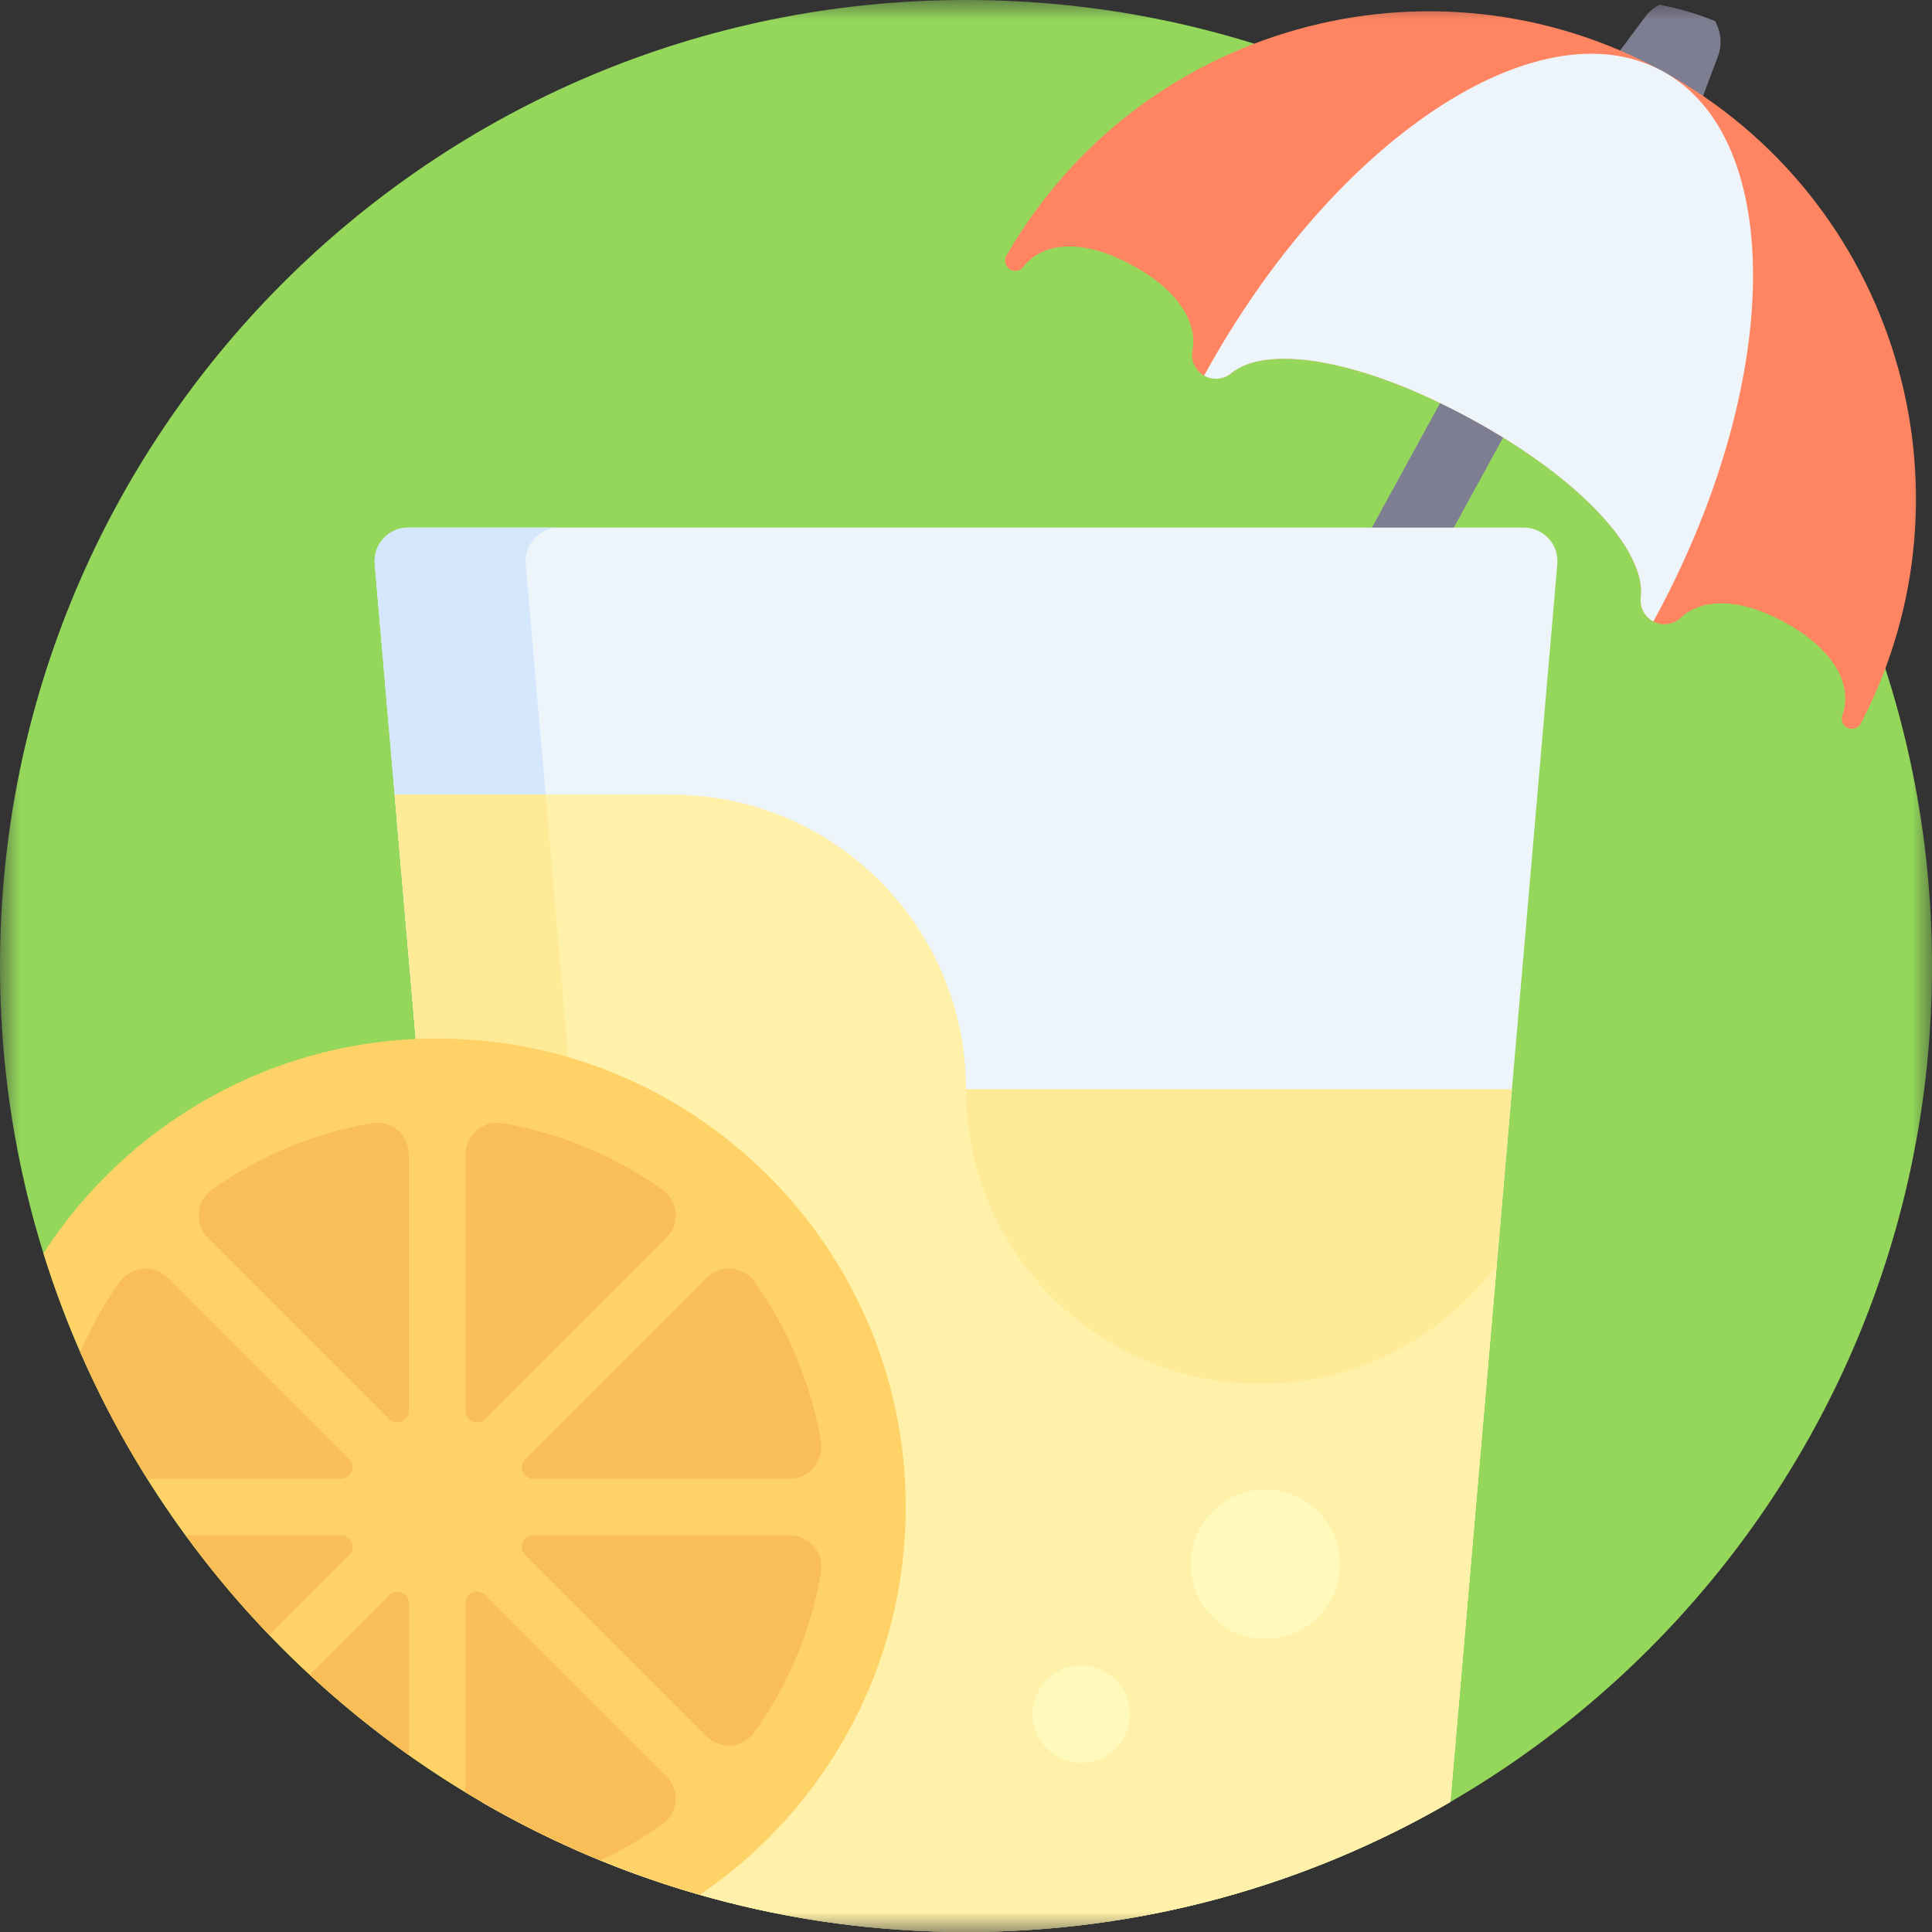 <svg width="48" height="48" viewBox="0 0 48 48" fill="none" xmlns="http://www.w3.org/2000/svg">
<rect x="0" y="0" width="48" height="48" fill="#333333" stroke="none"/>
<g clip-path="url(#clip0_1516_28735)">
<g clip-path="url(#clip1_1516_28735)">
<mask id="mask0_1516_28735" style="mask-type:luminance" maskUnits="userSpaceOnUse" x="0" y="0" width="48" height="48">
<path d="M0 0H48V48H0V0Z" fill="white"/>
</mask>
<g mask="url(#mask0_1516_28735)">
<path d="M48 24C48 37.255 37.255 48 24 48C10.745 48 0 37.255 0 24C0 10.745 10.745 0 24 0C37.255 0 48 10.745 48 24Z" fill="#94D75B"/>
<path d="M28.432 27.155L26.865 26.298L37.533 6.808L39.099 7.665L28.432 27.155Z" fill="#7E7E92"/>
<path d="M42.139 2.84L42.68 1.406C42.768 1.172 42.769 0.914 42.682 0.679C42.595 0.444 42.426 0.248 42.207 0.128C41.987 0.008 41.731 -0.029 41.486 0.024C41.241 0.077 41.024 0.218 40.874 0.418L39.959 1.646L42.139 2.84Z" fill="#7E7E92"/>
<path d="M41.307 1.769C35.519 -1.399 28.278 0.657 25.005 6.35C24.988 6.379 24.977 6.411 24.973 6.445C24.968 6.478 24.971 6.512 24.98 6.544C24.989 6.577 25.005 6.607 25.026 6.634C25.046 6.66 25.072 6.682 25.102 6.698C25.154 6.727 25.215 6.736 25.273 6.724C25.332 6.712 25.384 6.68 25.421 6.633C25.891 6.028 26.866 5.897 28.141 6.595C29.302 7.23 29.75 8.027 29.627 8.71C29.581 8.962 29.7 9.215 29.924 9.338C30.138 9.454 30.399 9.428 30.587 9.273C31.469 8.549 33.808 8.909 36.572 10.422C39.336 11.934 40.899 13.71 40.764 14.843C40.735 15.085 40.854 15.32 41.067 15.436C41.292 15.559 41.569 15.523 41.757 15.349C42.265 14.877 43.178 14.825 44.339 15.461C45.614 16.159 46.029 17.05 45.773 17.772C45.753 17.829 45.754 17.89 45.775 17.946C45.797 18.001 45.837 18.047 45.89 18.076C45.919 18.092 45.952 18.102 45.985 18.105C46.019 18.109 46.053 18.106 46.085 18.096C46.117 18.086 46.147 18.07 46.173 18.048C46.199 18.027 46.22 18 46.235 17.97C49.267 12.145 47.096 4.937 41.307 1.769Z" fill="#FF8562"/>
<path d="M41.308 1.769C38.226 0.082 33.126 3.468 29.916 9.332C29.919 9.334 29.922 9.336 29.925 9.338C30.138 9.454 30.4 9.428 30.588 9.273C31.47 8.549 33.808 8.909 36.572 10.422C39.336 11.934 40.9 13.71 40.765 14.843C40.736 15.085 40.855 15.32 41.068 15.436C41.071 15.438 41.074 15.44 41.077 15.441C44.287 9.577 44.39 3.456 41.308 1.769Z" fill="#EDF5FB"/>
<path d="M37.859 13.108H10.141C9.652 13.108 9.268 13.527 9.31 14.014L11.968 44.769C15.505 46.823 19.615 48 24 48C28.386 48 32.495 46.823 36.033 44.769L38.691 14.014C38.733 13.527 38.349 13.108 37.859 13.108Z" fill="#EDF5FB"/>
<path d="M13.891 13.108H10.141C9.652 13.108 9.268 13.527 9.31 14.014L11.968 44.769C13.213 45.492 14.52 46.101 15.875 46.588L13.06 14.014C13.018 13.527 13.402 13.108 13.891 13.108Z" fill="#D5E7FC"/>
<path d="M11.968 44.769C15.505 46.823 19.615 48 24.001 48C28.386 48 32.496 46.823 36.033 44.769L37.564 27.061H10.438L11.968 44.769Z" fill="#FFEB97"/>
<path d="M31.318 34.379C27.276 34.379 24 31.102 24 27.061C24 23.019 20.724 19.743 16.682 19.743H9.805L11.967 44.769C15.505 46.823 19.615 48 24 48C28.385 48 32.495 46.823 36.033 44.769L37.185 31.435C35.851 33.222 33.72 34.379 31.318 34.379Z" fill="#FFF1A9"/>
<path d="M13.555 19.743H9.805L11.967 44.769C13.212 45.492 14.52 46.101 15.875 46.588L13.555 19.743Z" fill="#FFEB97"/>
<path d="M10.863 25.801C6.765 25.801 3.155 27.929 1.08 31.139C3.472 38.826 9.625 44.856 17.387 47.077C20.472 44.981 22.503 41.444 22.503 37.441C22.503 31.022 17.281 25.801 10.863 25.801Z" fill="#FFD267"/>
<path d="M11.565 28.678V35.053C11.565 35.308 11.872 35.436 12.052 35.255L16.557 30.751C16.899 30.409 16.854 29.84 16.46 29.559C15.299 28.732 13.949 28.155 12.488 27.907C12.006 27.825 11.565 28.19 11.565 28.678Z" fill="#F9BE58"/>
<path d="M12.052 39.626C11.872 39.446 11.565 39.574 11.565 39.828V44.531C12.636 45.181 13.757 45.746 14.916 46.22C15.457 45.969 15.974 45.669 16.46 45.323C16.854 45.042 16.899 44.473 16.557 44.131L12.052 39.626Z" fill="#F9BE58"/>
<path d="M13.249 36.738H19.624C20.113 36.738 20.478 36.297 20.396 35.815C20.148 34.354 19.571 33.003 18.744 31.842C18.463 31.448 17.894 31.403 17.552 31.745L13.047 36.25C12.867 36.43 12.995 36.738 13.249 36.738Z" fill="#F9BE58"/>
<path d="M13.047 38.632L17.552 43.137C17.894 43.479 18.463 43.434 18.744 43.04C19.571 41.879 20.148 40.528 20.396 39.067C20.478 38.586 20.113 38.144 19.624 38.144H13.249C12.995 38.144 12.867 38.452 13.047 38.632Z" fill="#F9BE58"/>
<path d="M10.158 28.678V35.053C10.158 35.308 9.85 35.436 9.67 35.255L5.166 30.751C4.824 30.409 4.869 29.84 5.263 29.559C6.424 28.732 7.774 28.155 9.235 27.907C9.717 27.825 10.158 28.19 10.158 28.678Z" fill="#F9BE58"/>
<path d="M9.671 39.626L7.691 41.606C8.469 42.327 9.293 42.996 10.159 43.608V39.828C10.159 39.574 9.851 39.446 9.671 39.626Z" fill="#F9BE58"/>
<path d="M4.171 31.745C3.829 31.403 3.26 31.448 2.979 31.842C2.591 32.388 2.26 32.972 1.992 33.587C2.468 34.677 3.024 35.73 3.657 36.738H8.474C8.728 36.738 8.856 36.43 8.676 36.25L4.171 31.745Z" fill="#F9BE58"/>
<path d="M8.475 38.144H4.611C5.248 39.015 5.941 39.843 6.688 40.621L8.677 38.632C8.857 38.452 8.73 38.144 8.475 38.144Z" fill="#F9BE58"/>
<path d="M33.293 38.862C33.293 39.888 32.462 40.719 31.437 40.719C30.411 40.719 29.58 39.888 29.58 38.862C29.58 37.837 30.411 37.006 31.437 37.006C32.462 37.006 33.293 37.837 33.293 38.862Z" fill="#FFF9BB"/>
<path d="M28.076 42.588C28.076 43.257 27.534 43.799 26.865 43.799C26.196 43.799 25.654 43.257 25.654 42.588C25.654 41.919 26.196 41.377 26.865 41.377C27.534 41.377 28.076 41.919 28.076 42.588Z" fill="#FFF9BB"/>
</g>
</g>
</g>
<defs>
<clipPath id="clip0_1516_28735">
<rect width="48" height="48" rx="8" fill="white"/>
</clipPath>
<clipPath id="clip1_1516_28735">
<rect width="48" height="48" fill="white"/>
</clipPath>
</defs>
</svg>
